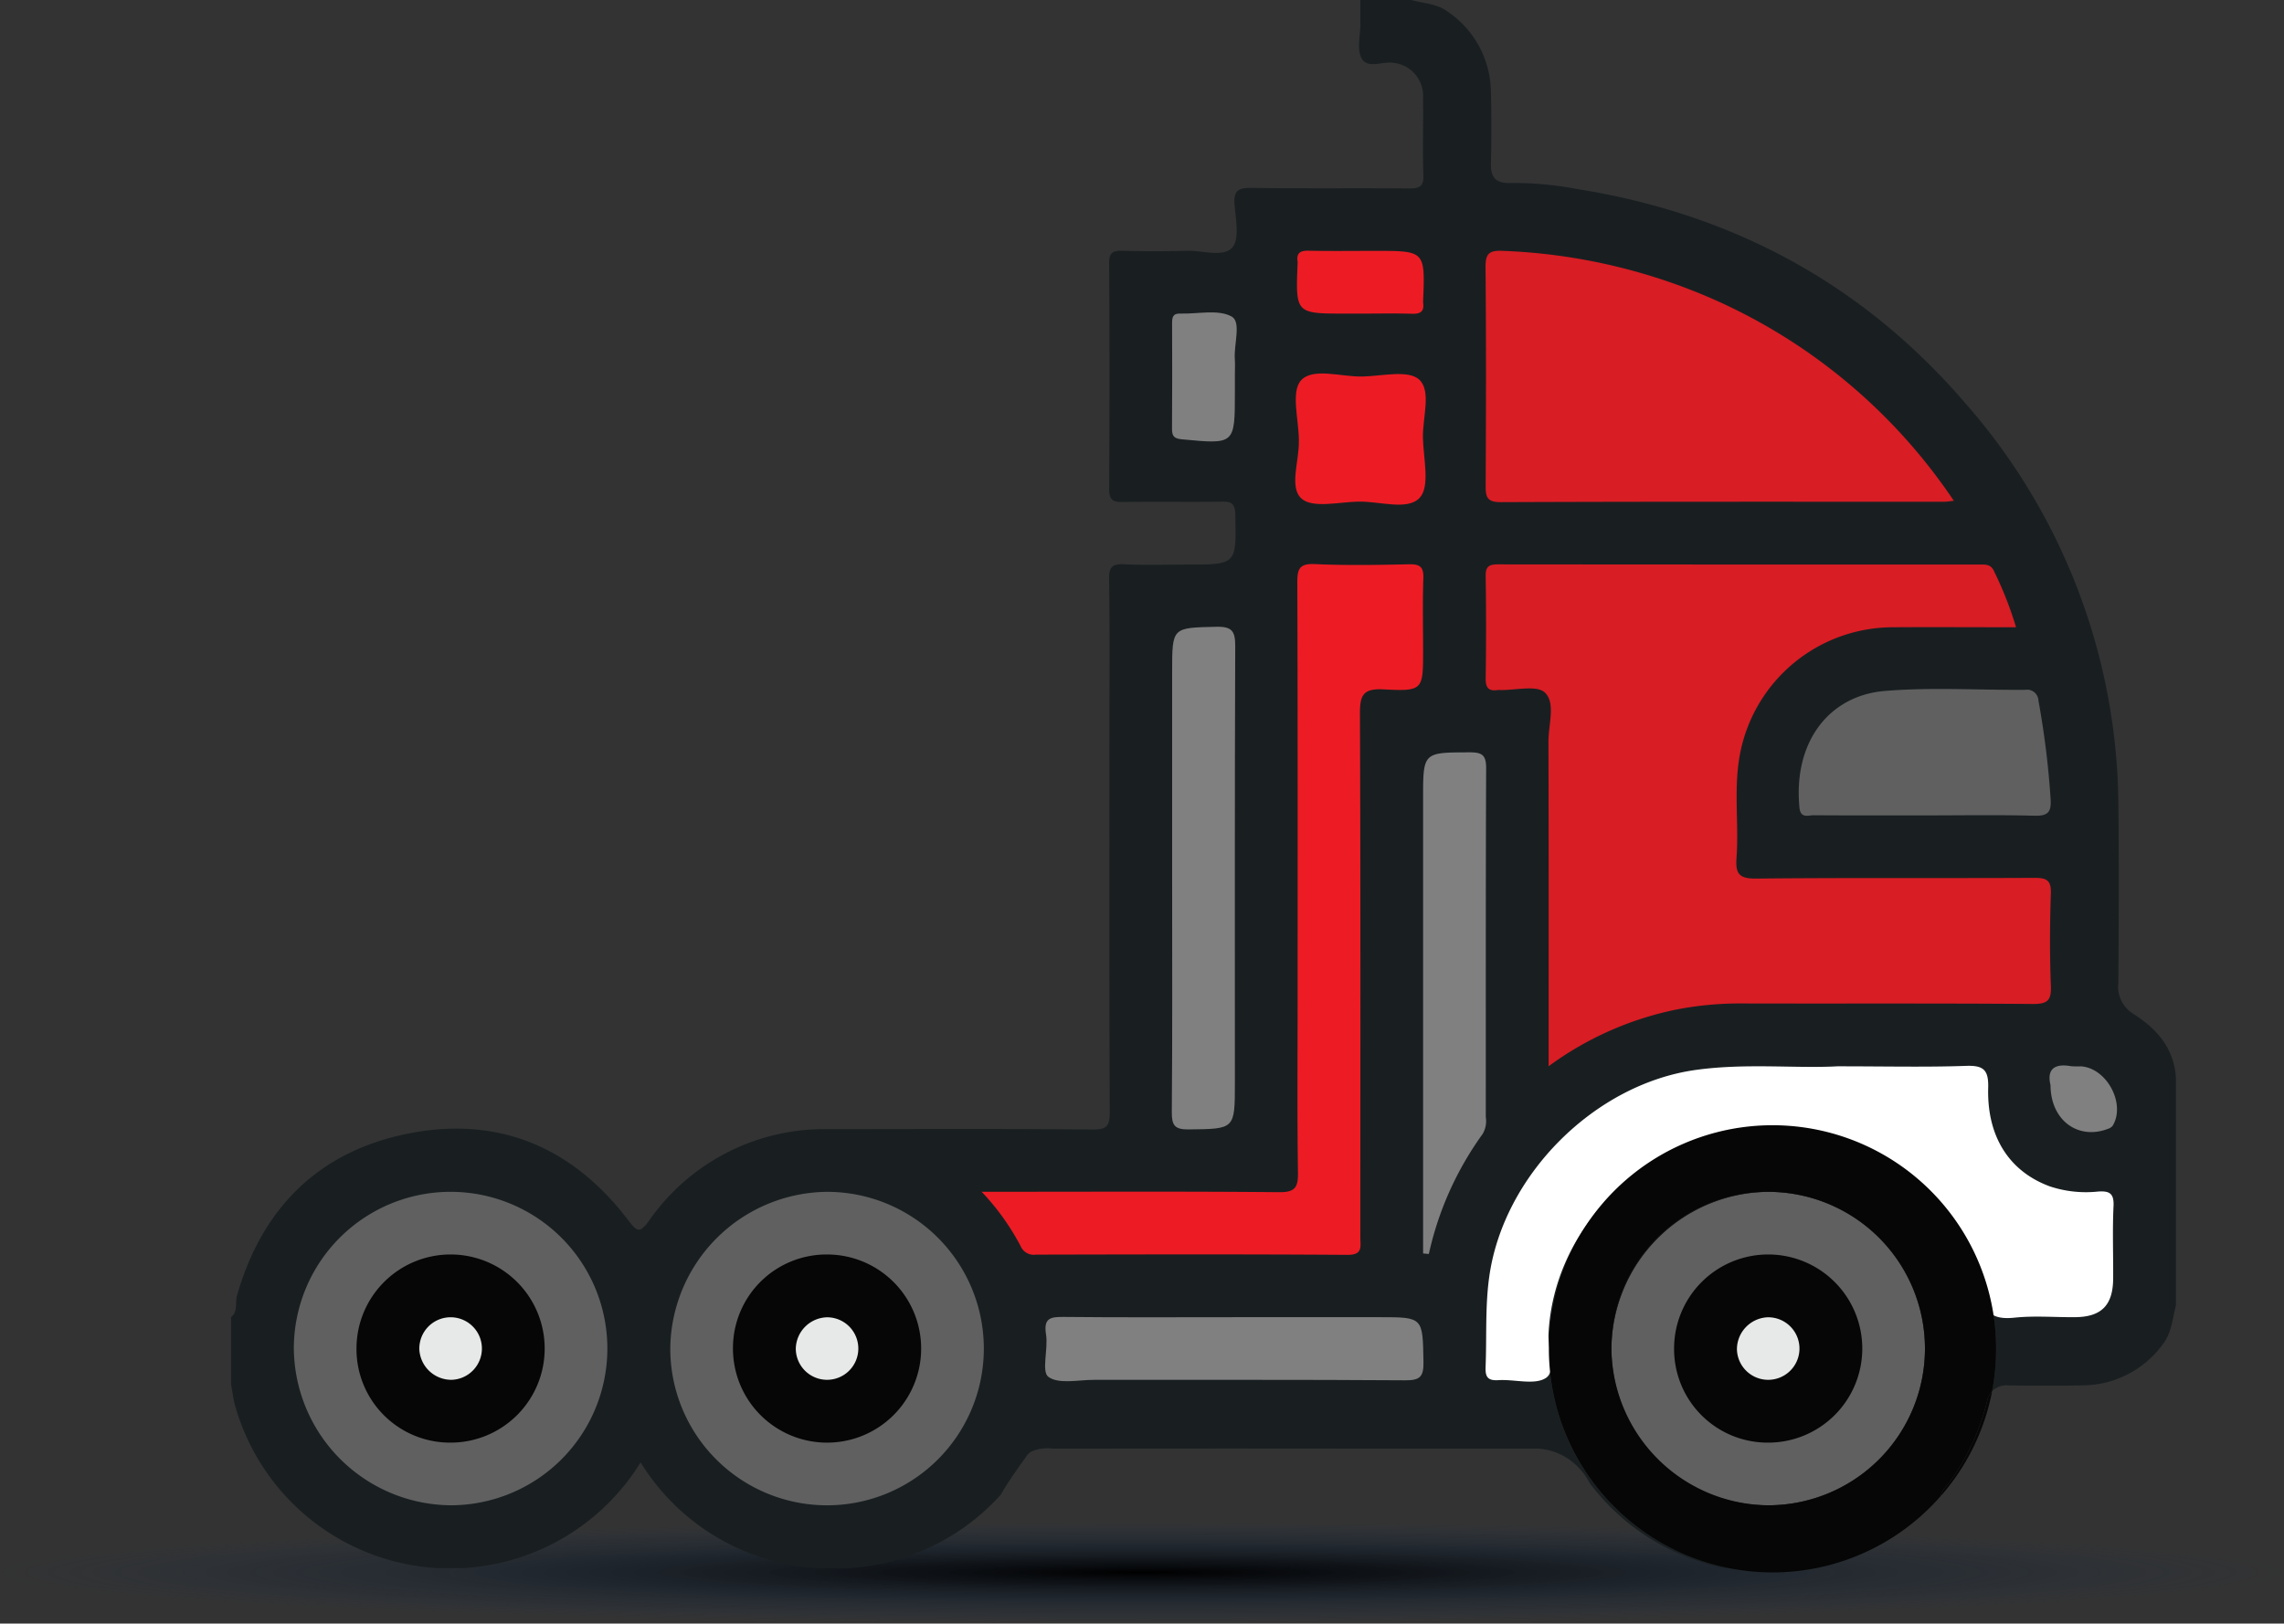 <svg id="Group_54621" data-name="Group 54621" xmlns="http://www.w3.org/2000/svg" xmlns:xlink="http://www.w3.org/1999/xlink" width="216.539" height="153.96" viewBox="0 0 216.539 153.96">
  <rect x="0" y="0" width="216.539" height="153.96" fill="#333333" stroke="none"/>
  <defs>
    <radialGradient id="radial-gradient" cx="0.5" cy="0.5" r="0.5" gradientUnits="objectBoundingBox">
      <stop offset="0"/>
      <stop offset="1" stop-color="#19304c" stop-opacity="0"/>
    </radialGradient>
    <clipPath id="clip-path">
      <rect id="Rectangle_52192" data-name="Rectangle 52192" width="184.475" height="149.112" fill="none"/>
    </clipPath>
  </defs>
  <ellipse id="Ellipse_29" data-name="Ellipse 29" cx="108.269" cy="4.848" rx="108.269" ry="4.848" transform="translate(0 144.264)" fill="url(#radial-gradient)"/>
  <g id="Group_53894" data-name="Group 53894" transform="translate(21.878 0)">
    <g id="Group_53894-2" data-name="Group 53894" transform="translate(0 0)" clip-path="url(#clip-path)">
      <path id="Path_40897" data-name="Path 40897" d="M79.054,333.583a14.861,14.861,0,1,0-14.926-14.848,15.008,15.008,0,0,0,14.926,14.848" transform="translate(66.768 -190.838)" fill="#050605"/>
      <path id="Path_40898" data-name="Path 40898" d="M.138,124.909v6.319c.1.651.2,1.231.3,1.759A21.215,21.215,0,0,0,19.625,148.7h2.611a21.181,21.181,0,0,0,16.734-10.02A21.181,21.181,0,0,0,55.7,148.7h2.983a21.142,21.142,0,0,0,14.439-6.963c.762-1.35,1.618-2.481,2.418-3.634a1.5,1.5,0,0,1,.48-.458,3.967,3.967,0,0,1,2.087-.268q13.747-.022,27.491-.007,9.2,0,18.393,0a5.8,5.8,0,0,1,4.039,1.949,5.6,5.6,0,0,1,.911,1.309v0a21.177,21.177,0,0,0,12.8,8.071h.372a21.177,21.177,0,0,1-12.8-8.071v0c-.32-.424-.625-.859-.911-1.309a21.026,21.026,0,0,1-3.158-8.707c-.019-.153-.037-.305-.052-.458a21.246,21.246,0,0,1-.119-2.243c0-.2,0-.391.007-.584a21.077,21.077,0,0,1,3.061-10.4,1.487,1.487,0,0,1,.1-.164,21.2,21.2,0,0,1,38.947,7.662c.015.1.033.2.048.3a21.4,21.4,0,0,1,.238,3.188,21.055,21.055,0,0,1-.383,4.021,1.942,1.942,0,0,1,1.577-.554c2.351.026,4.7.037,7.049-.007a9.457,9.457,0,0,0,7.5-3.805c.915-1.138.975-2.481,1.313-3.772V102.231c-.16-2.793-1.8-4.661-4-6.063a3.032,3.032,0,0,1-1.462-2.942c.041-5.5.067-11.014.007-16.518a58.338,58.338,0,0,0-14.588-38.56c-9.734-11.292-22.079-17.9-36.753-20.227a31.654,31.654,0,0,0-6.271-.569c-1.339.056-1.912-.454-1.878-1.834q.084-3.431,0-6.866A9.325,9.325,0,0,0,115.5,1.112C114.443.324,113.2.331,112.04,0h-4.832c0,.744,0,1.488,0,2.228,0,1.116-.357,2.429.112,3.3.558,1.041,2,.253,3.05.435a3.144,3.144,0,0,1,2.775,3.377c.041,2.414-.052,4.835.037,7.246.045,1.127-.391,1.291-1.376,1.283-4.954-.045-9.913.019-14.867-.052-1.231-.015-1.774.19-1.663,1.57.115,1.4.495,3.318-.227,4.1-.855.937-2.79.257-4.255.294q-3.069.078-6.133,0c-.911-.026-1.28.153-1.272,1.194q.073,10.684,0,21.369c-.007,1.149.428,1.283,1.395,1.265,3.095-.052,6.193.011,9.291-.037.922-.015,1.246.179,1.272,1.2.108,4.765.149,4.765-4.568,4.765-1.982,0-3.965.067-5.944-.026-1.12-.052-1.469.219-1.451,1.406.078,4.832.033,9.663.033,14.5,0,12.018-.022,24.036.03,36.053,0,1.265-.253,1.651-1.592,1.64-6.323-.056-12.646-.052-18.97-.041h-.372q-2.873.006-5.747.007a20.236,20.236,0,0,0-16.983,8.659c-.015.022-.033.041-.048.063a2.862,2.862,0,0,1-.684.736.416.416,0,0,1-.2.067c-.275.03-.558-.234-1.008-.829-5.349-7.075-12.52-10.046-21.186-8.22C8.34,109.3,3.05,114.64.7,122.867c-.193.677.115,1.506-.565,2.042" transform="translate(-0.113)" fill="#191f21"/>
      <path id="Path_40899" data-name="Path 40899" d="M37.988,191.473a30.823,30.823,0,0,1,12.157-5.387,31.439,31.439,0,0,1,5.895-.569c9.289.026,18.578-.024,27.867.049,1.418.011,1.756-.367,1.7-1.735-.112-2.906-.1-5.822,0-8.729.045-1.272-.4-1.5-1.558-1.495-8.794.046-17.588-.023-26.381.068-1.606.017-1.972-.449-1.863-1.947.241-3.325-.307-6.681.356-10a14.781,14.781,0,0,1,14.374-11.885c3.879-.027,7.759,0,11.772,0a34.488,34.488,0,0,0-2.081-5.3c-.279-.667-.781-.651-1.352-.651q-22.852.009-45.7-.013c-.882,0-1.165.236-1.151,1.137q.076,4.829,0,9.66c-.015.9.274,1.253,1.153,1.118a1.066,1.066,0,0,1,.186,0c1.476.036,3.51-.5,4.287.251,1.016.986.322,3.031.327,4.615.03,10.154.016,20.309.016,30.819" transform="translate(86.951 -90.36)" fill="#d81d24"/>
      <path id="Path_40900" data-name="Path 40900" d="M101.173,87.64A53.485,53.485,0,0,0,78.96,68.792a54.745,54.745,0,0,0-20.571-4.85c-1.342-.064-1.625.329-1.612,1.612.065,6.866.048,13.734.013,20.6-.006,1.072.07,1.625,1.435,1.619,14.043-.058,28.088-.036,42.131-.04.176,0,.351-.039.818-.093" transform="translate(62.184 -40.154)" fill="#d81d24"/>
      <path id="Path_40901" data-name="Path 40901" d="M49.4,271.774c-3.906.22-8.671-.317-13.426.342-9.625,1.333-18.265,10-19.6,19.634-.394,2.844-.227,5.68-.343,8.518-.038.934.176,1.334,1.205,1.269,1.541-.1,3.466.5,4.529-.221.979-.667.163-2.715.231-4.154.464-9.785,8.545-18.182,18.725-19.385a20.717,20.717,0,0,1,22.09,15.314c.534,2.116,1.326,2.731,3.376,2.519,1.9-.2,3.833-.026,5.752-.046,2.483-.026,3.571-1.134,3.589-3.657.017-2.29-.075-4.584.035-6.869.059-1.22-.386-1.462-1.472-1.386a10.844,10.844,0,0,1-4.571-.493c-3.805-1.4-5.966-4.673-5.84-9.34.046-1.71-.436-2.144-2.107-2.085-3.772.132-7.551.041-12.175.041" transform="translate(102.936 -170.658)" fill="#fff"/>
      <path id="Path_40902" data-name="Path 40902" d="M191.977,203.323a23.078,23.078,0,0,1,3.69,5.141,1.352,1.352,0,0,0,1.453.821c9.852-.021,19.7-.047,29.555.021,1.471.01,1.205-.817,1.205-1.647,0-16.543.029-33.085-.038-49.627-.007-1.757.25-2.455,2.242-2.35,3.738.2,3.746.056,3.746-3.66,0-2.292-.055-4.587.024-6.876.038-1.076-.325-1.347-1.356-1.325-2.973.064-5.952.119-8.92-.018-1.487-.069-1.678.471-1.673,1.775.047,13.073.029,26.146.029,39.219,0,5.576-.048,11.153.033,16.728.021,1.418-.3,1.853-1.8,1.839-8.674-.079-17.349-.039-26.023-.039Z" transform="translate(-120.788 -90.31)" fill="#ed1c24"/>
      <path id="Path_40903" data-name="Path 40903" d="M64.128,318.734A14.863,14.863,0,1,0,79.021,303.86a15.011,15.011,0,0,0-14.893,14.874" transform="translate(66.768 -190.838)" fill="#606060"/>
      <path id="Path_40904" data-name="Path 40904" d="M304.016,318.723a14.863,14.863,0,1,0,14.9-14.866,15.009,15.009,0,0,0-14.9,14.866" transform="translate(-262.346 -190.836)" fill="#606060"/>
      <path id="Path_40905" data-name="Path 40905" d="M414.787,333.58a14.862,14.862,0,1,0-14.816-14.959,15,15,0,0,0,14.816,14.959" transform="translate(-393.991 -190.836)" fill="#606060"/>
      <path id="Path_40906" data-name="Path 40906" d="M239.972,183.72c0,7.364.032,14.727-.031,22.091-.01,1.272.272,1.667,1.606,1.651,4.372-.052,4.373.008,4.373-4.423,0-13.8-.021-27.6.032-41.4.006-1.411-.292-1.877-1.793-1.841-4.185.1-4.187.024-4.187,4.241Z" transform="translate(-150.723 -100.361)" fill="#818080"/>
      <path id="Path_40907" data-name="Path 40907" d="M44.073,187.643c3.462,0,6.925-.058,10.384.03,1.257.032,1.571-.378,1.494-1.561a81.694,81.694,0,0,0-1.154-9.353,1.076,1.076,0,0,0-1.245-1.025c-4.45.036-8.925-.263-13.345.111-5.265.446-8.672,4.833-8.067,11.066.1,1.045.833.715,1.362.718,3.523.026,7.047.013,10.57.013" transform="translate(116.584 -110.319)" fill="#606060"/>
      <path id="Path_40908" data-name="Path 40908" d="M176.523,239.384a30.662,30.662,0,0,1,5.1-11.381,2.4,2.4,0,0,0,.3-1.594c.007-11.023-.015-22.045.033-33.068.006-1.224-.334-1.532-1.537-1.529-4.439.014-4.439-.033-4.439,4.357v43.161l.543.052" transform="translate(-62.938 -120.468)" fill="#818080"/>
      <path id="Path_40909" data-name="Path 40909" d="M209.89,335.776c-5.388,0-10.777.032-16.165-.024-1.262-.013-1.942.093-1.688,1.661.222,1.367-.457,3.521.222,4.019.979.718,2.826.285,4.3.286,9.847.01,19.7-.027,29.543.042,1.408.01,1.741-.36,1.717-1.736-.074-4.248-.01-4.249-4.182-4.249Z" transform="translate(-114.743 -210.868)" fill="#818080"/>
      <path id="Path_40910" data-name="Path 40910" d="M191.715,101.595c.058,1.888-.953,4.412.254,5.491,1.044.932,3.52.33,5.361.285,2.016-.05,4.707.883,5.847-.369,1-1.094.337-3.751.3-5.716-.036-1.892.822-4.415-.358-5.49-1.027-.935-3.517-.331-5.357-.286-2.015.05-4.716-.883-5.844.37-.977,1.086-.2,3.749-.2,5.714" transform="translate(-90.453 -59.804)" fill="#ed1c24"/>
      <path id="Path_40911" data-name="Path 40911" d="M197.984,69.885c1.605,0,3.212-.035,4.816.014.791.025,1.172-.209,1.049-1.036a.991.991,0,0,1,0-.185c.189-4.742.189-4.742-4.552-4.742-2.1,0-4.2.03-6.3-.015-.791-.017-1.172.21-1.049,1.037a.993.993,0,0,1,0,.185c-.189,4.741-.189,4.741,4.551,4.741h1.482" transform="translate(-90.805 -40.146)" fill="#ed1c24"/>
      <path id="Path_40912" data-name="Path 40912" d="M245.517,85.532c0-.494.03-.989-.006-1.481-.1-1.393.635-3.5-.306-4.015-1.289-.706-3.222-.222-4.878-.277-.721-.024-.764.4-.762.946.009,3.332.019,6.665-.007,10-.006.7.222.909.939.977,5.022.479,5.02.5,5.02-4.481V85.532" transform="translate(-150.32 -50.023)" fill="#818080"/>
      <path id="Path_40913" data-name="Path 40913" d="M15.271,273.493c.006,3.362,2.632,5.255,5.476,4.144a.869.869,0,0,0,.422-.291c1.25-2.087-.569-5.47-3.018-5.623a8.2,8.2,0,0,1-.925-.013c-1.635-.295-2.308.334-1.956,1.783" transform="translate(157.254 -170.602)" fill="#818080"/>
      <path id="Path_40914" data-name="Path 40914" d="M89.048,337.672a8.921,8.921,0,1,0-8.942-8.949,8.871,8.871,0,0,0,8.942,8.949" transform="translate(56.731 -200.869)" fill="#050605"/>
      <path id="Path_40915" data-name="Path 40915" d="M319.991,328.746a8.921,8.921,0,1,0,8.971-8.915,8.874,8.874,0,0,0-8.971,8.915" transform="translate(-272.379 -200.869)" fill="#050605"/>
      <path id="Path_40916" data-name="Path 40916" d="M424.874,337.672a8.921,8.921,0,1,0-8.93-8.962,8.872,8.872,0,0,0,8.93,8.962" transform="translate(-404.024 -200.869)" fill="#050605"/>
      <path id="Path_40917" data-name="Path 40917" d="M96.12,338.881a2.965,2.965,0,1,0,2.888-3.04,3.043,3.043,0,0,0-2.888,3.04" transform="translate(46.675 -210.923)" fill="#e7e8e8"/>
      <path id="Path_40918" data-name="Path 40918" d="M336.007,338.8a2.964,2.964,0,1,0,2.97-2.957,3.04,3.04,0,0,0-2.97,2.957" transform="translate(-282.438 -210.925)" fill="#e7e8e8"/>
      <path id="Path_40919" data-name="Path 40919" d="M435.012,341.769a2.966,2.966,0,1,0-3.054-2.876,3.038,3.038,0,0,0,3.054,2.876" transform="translate(-414.079 -210.923)" fill="#e7e8e8"/>
      <path id="Path_40920" data-name="Path 40920" d="M46.005,307.507a21.077,21.077,0,0,1,3.061-10.4,1.487,1.487,0,0,1,.1-.164A21.2,21.2,0,0,1,88.114,304.6c.015.1.033.2.048.3a21.4,21.4,0,0,1,.238,3.188,21.055,21.055,0,0,1-.383,4.021,2.279,2.279,0,0,0-.5,1.075,22.046,22.046,0,0,1-3.4,7.365c-.324.491-.87.867-.967,1.5a21.158,21.158,0,0,1-11.8,6.833h-.007a21.2,21.2,0,0,1-21.1-8.075v0c-.32-.424-.625-.859-.911-1.309a21.026,21.026,0,0,1-3.158-8.707c-.019-.152-.037-.305-.052-.457A21.25,21.25,0,0,1,46,308.091c0-.2,0-.391.007-.584m20.852,15.418a14.862,14.862,0,1,0-14.926-14.848,15.008,15.008,0,0,0,14.926,14.848" transform="translate(78.965 -180.18)" fill="#050605"/>
      <path id="Path_40921" data-name="Path 40921" d="M48,363.14c-.324.491-.87.867-.967,1.5A21.069,21.069,0,0,0,51.9,354.7a2.279,2.279,0,0,0-.5,1.075A22.046,22.046,0,0,1,48,363.14" transform="translate(115.086 -222.768)" fill="#050605"/>
    </g>
  </g>
</svg>
